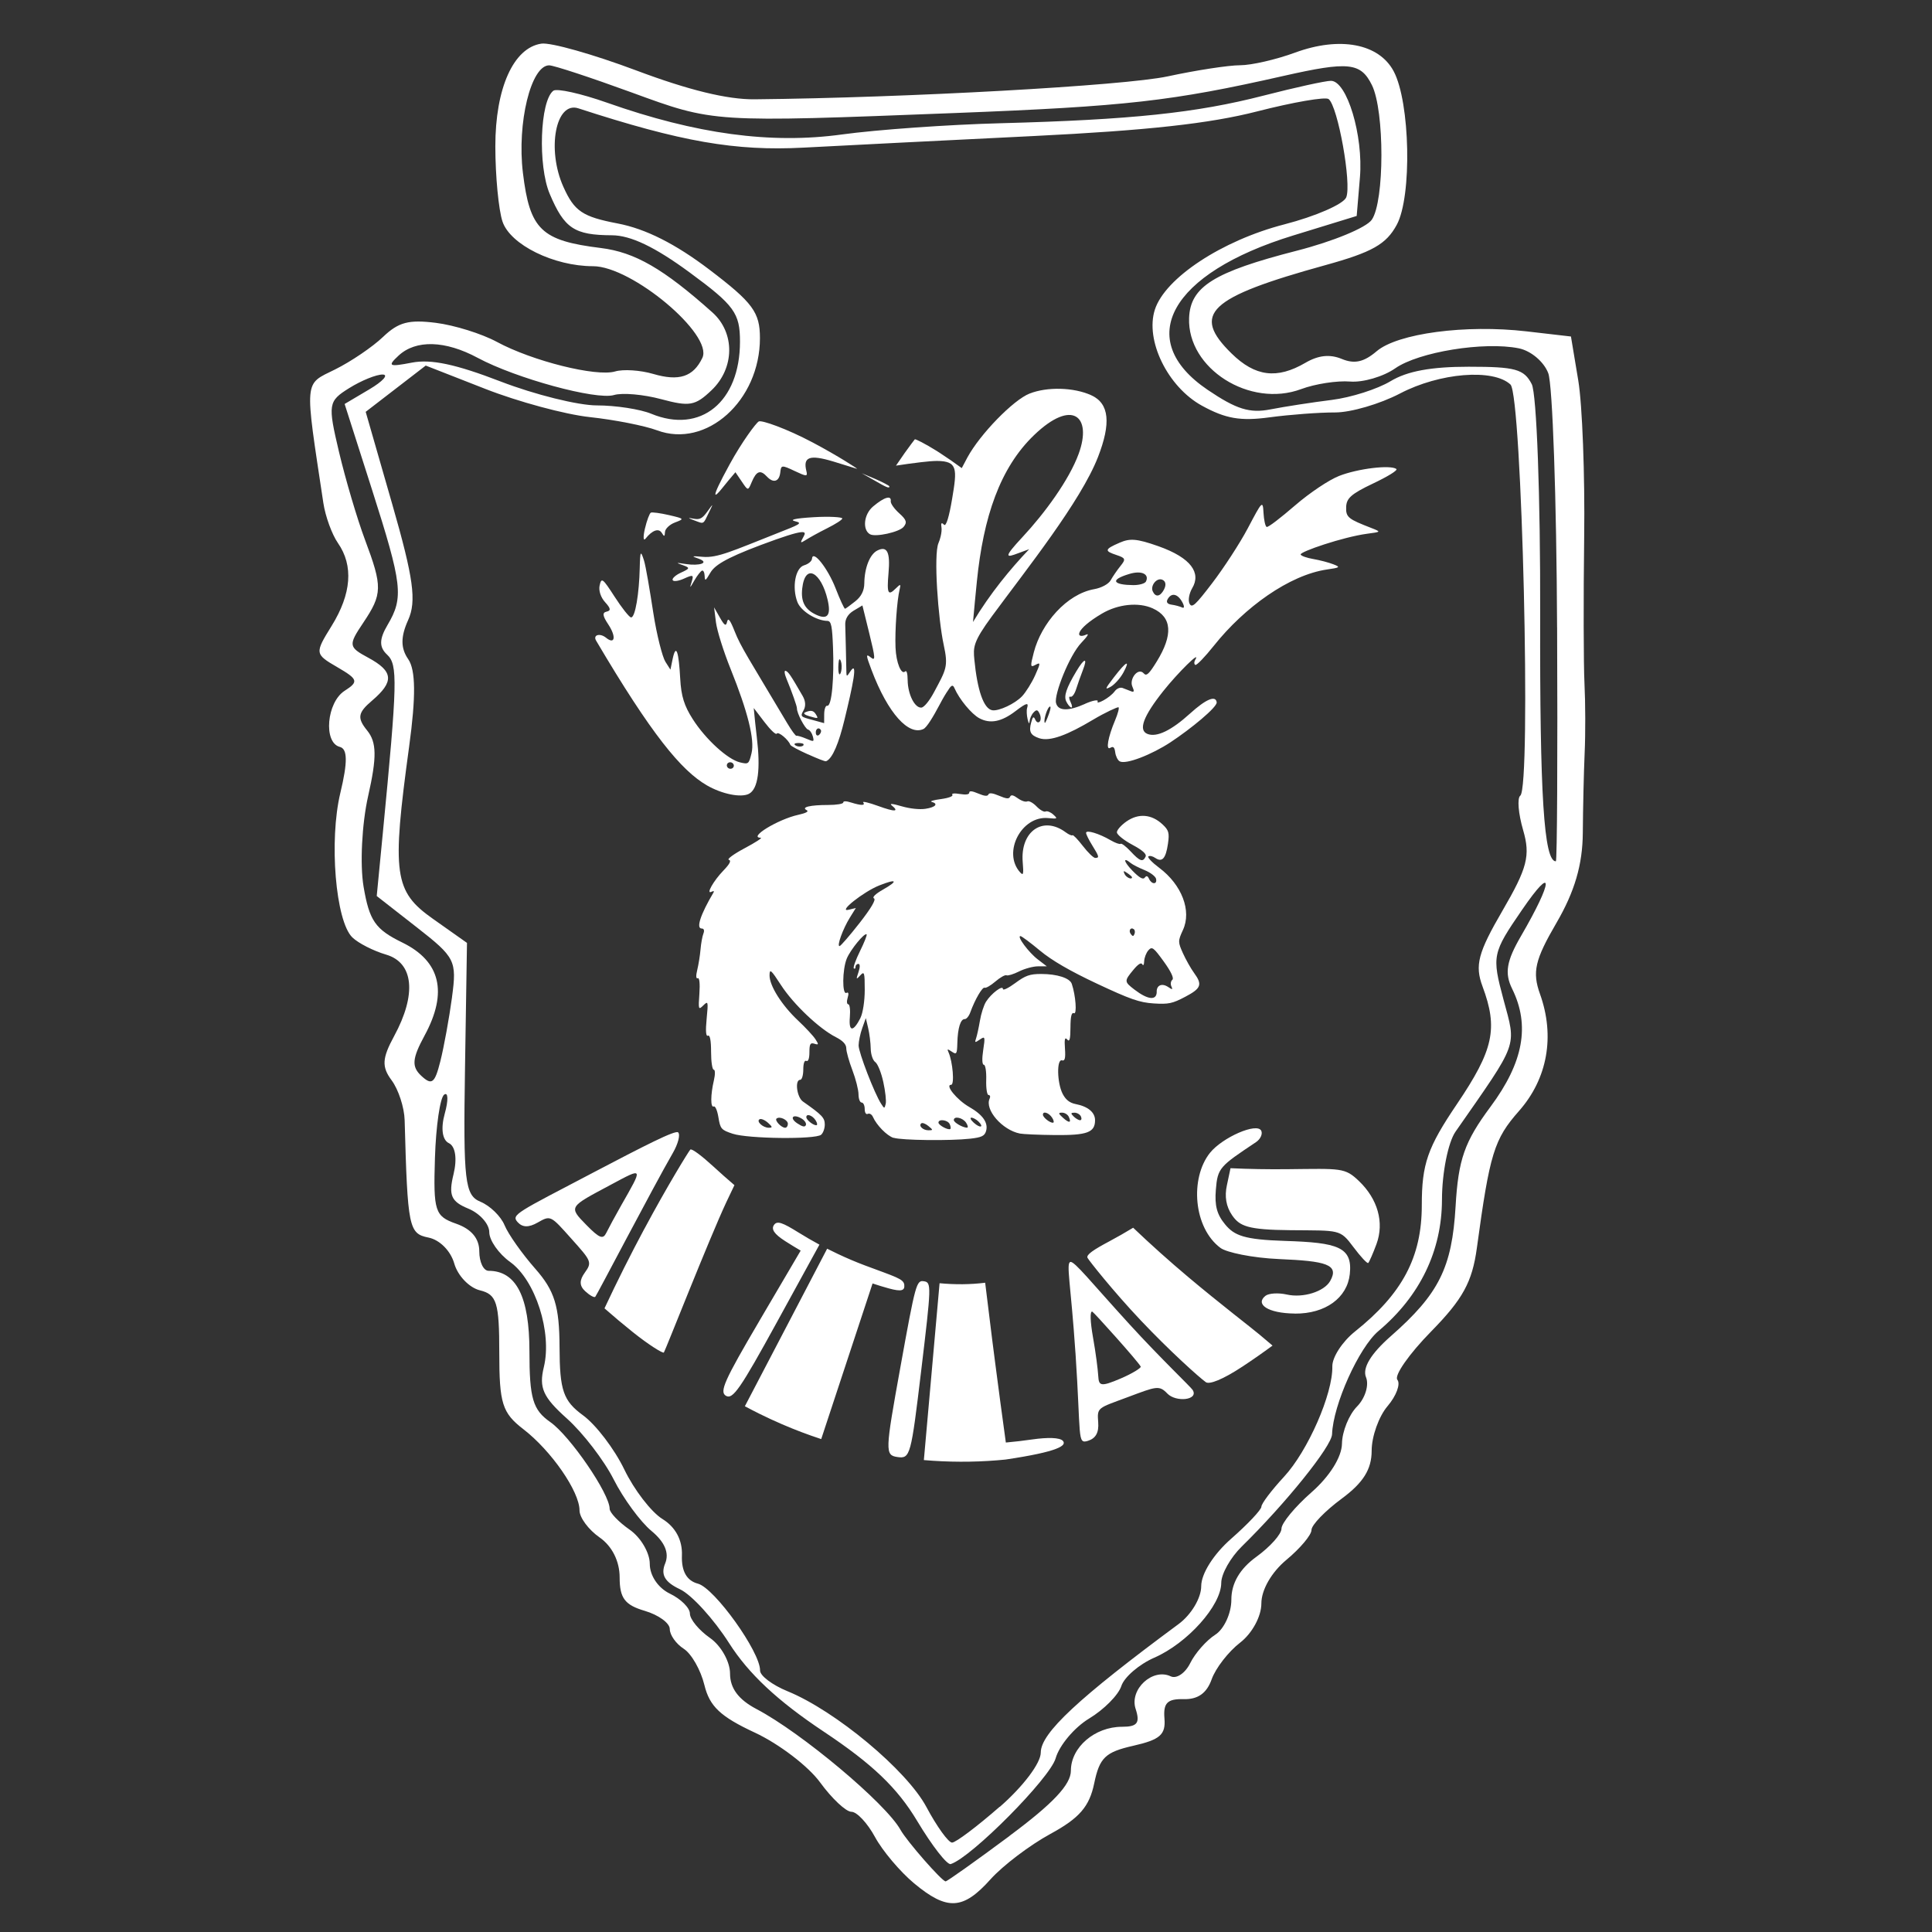 <?xml version="1.0" encoding="UTF-8" standalone="no"?>
<!-- Created with Inkscape (http://www.inkscape.org/) -->

<svg
   width="250"
   height="250"
   viewBox="0 0 66.146 66.146"
   version="1.1"
   id="svg5"
   xml:space="preserve"
   xmlns:inkscape="http://www.inkscape.org/namespaces/inkscape"
   xmlns:sodipodi="http://sodipodi.sourceforge.net/DTD/sodipodi-0.dtd"
   xmlns="http://www.w3.org/2000/svg"
   xmlns:svg="http://www.w3.org/2000/svg"><rect x="0" y="0" width="66.146" height="66.146" fill="#333333" stroke="none"/><sodipodi:namedview
     id="namedview7"
     pagecolor="#ffffff"
     bordercolor="#070707ff"
     borderopacity="0.25"
     inkscape:showpageshadow="2"
     inkscape:pageopacity="0.0"
     inkscape:pagecheckerboard="0"
     inkscape:deskcolor="#d1d1d1"
     inkscape:document-units="px"
     showgrid="false" /><defs
     id="defs2"><inkscape:path-effect
       effect="bend_path"
       id="path-effect309"
       is_visible="true"
       lpeversion="1"
       bendpath="m 22.963,22.622 c 8.249,-5.23 16.497,-6.694 24.746,0"
       prop_scale="1"
       scale_y_rel="false"
       vertical="false"
       hide_knot="false"
       bendpath-nodetypes="cc" /><inkscape:path-effect
       effect="bend_path"
       id="path-effect307"
       is_visible="true"
       lpeversion="1"
       bendpath="m 22.619,41.939 c 10.396,11.47 18.577,7.698 25.954,0"
       prop_scale="1.09"
       scale_y_rel="false"
       vertical="false"
       hide_knot="false"
       bendpath-nodetypes="cc" /></defs><g
     inkscape:label="Layer 1"
     inkscape:groupmode="layer"
     id="layer1"><g
       id="g329"
       transform="translate(-0.627,-0.007)"><path
         style="fill:#ffffff;stroke-width:0.133"
         d="m 30.556,26.926 c -0.329,-0.162 -0.622,-0.327 -0.638,-0.376 -0.066,-0.199 -0.433,-0.535 -0.489,-0.437 -0.032,0.056 -0.229,-0.149 -0.442,-0.453 -0.129,-0.184 -0.258,-0.368 -0.388,-0.552 0.033,0.389 0.071,0.777 0.113,1.164 0.134,1.214 0.052,2.012 -0.288,2.202 -0.287,0.159 -0.97,0.009 -1.512,-0.331 -0.928,-0.582 -2.002,-1.998 -4,-5.678 -0.122,-0.225 0.137,-0.308 0.359,-0.113 0.321,0.283 0.376,-0.038 0.078,-0.527 -0.204,-0.334 -0.219,-0.459 -0.058,-0.497 0.161,-0.038 0.15,-0.127 -0.052,-0.368 -0.159,-0.189 -0.241,-0.456 -0.199,-0.661 0.065,-0.319 0.108,-0.283 0.54,0.444 0.257,0.434 0.523,0.798 0.589,0.811 0.156,0.029 0.297,-0.959 0.317,-1.926 0.015,-0.708 0.037,-0.702 0.153,-0.309 0.067,0.225 0.214,1.195 0.337,2.058 0.126,0.886 0.332,1.737 0.434,1.912 -7e-6,-1.2e-5 0.184,0.314 0.184,0.314 0.026,-0.139 0.052,-0.278 0.079,-0.417 0.129,-0.658 0.223,-0.242 0.273,0.763 0.035,0.702 0.148,1.075 0.451,1.592 0.473,0.807 1.27,1.585 1.703,1.698 0.312,0.081 0.322,0.071 0.419,-0.357 0.122,-0.535 -0.141,-1.648 -0.753,-3.302 -0.258,-0.697 -0.49,-1.502 -0.53,-1.834 -0.023,-0.195 -0.046,-0.389 -0.067,-0.585 0.07,0.134 0.14,0.268 0.21,0.402 0.165,0.315 0.22,0.349 0.259,0.163 0.037,-0.177 0.11,-0.073 0.272,0.372 0.226,0.622 0.495,1.042 1.9,3.611 0.154,0.281 0.302,0.501 0.33,0.488 0.028,-0.013 0.187,0.036 0.351,0.112 0.281,0.13 0.293,0.13 0.239,-0.091 -0.031,-0.127 -0.108,-0.247 -0.174,-0.266 -0.105,-0.03 -0.404,-0.643 -0.398,-0.83 0.003,-0.081 -0.185,-0.658 -0.378,-1.163 -0.074,-0.194 -0.087,-0.333 -0.029,-0.309 0.098,0.041 0.171,0.151 0.615,0.989 0.106,0.2 0.115,0.401 0.03,0.562 -0.126,0.239 -0.104,0.253 0.311,0.371 0.146,0.041 0.29,0.084 0.432,0.129 -4.3e-5,-0.118 5.49e-4,-0.236 0.002,-0.353 0.002,-0.194 0.051,-0.343 0.107,-0.329 0.174,0.043 0.252,-1.152 0.212,-2.261 -0.03,-0.846 -0.06,-1.065 -0.205,-1.067 -0.387,-0.005 -0.954,-0.378 -1.081,-0.74 -0.202,-0.575 -0.075,-1.339 0.243,-1.44 0.149,-0.047 0.277,-0.162 0.283,-0.255 0.027,-0.382 0.573,0.378 0.85,1.151 0.162,0.452 0.315,0.816 0.344,0.808 0.028,-0.008 0.193,-0.141 0.368,-0.292 0.213,-0.183 0.323,-0.414 0.326,-0.7 0.006,-0.61 0.198,-1.141 0.467,-1.29 0.367,-0.203 0.471,0.083 0.407,0.875 -0.068,0.84 -0.01,0.902 0.26,0.612 0.175,-0.188 0.188,-0.177 0.142,0.03 -0.1,0.447 -0.174,1.625 -0.15,2.283 0.023,0.61 0.211,1.081 0.344,0.943 0.058,-0.06 0.091,0.068 0.094,0.341 0.007,0.571 0.264,1.101 0.498,1.074 0.099,-0.012 0.289,-0.272 0.444,-0.585 0.454,-0.92 0.529,-1.02 0.358,-1.879 -0.201,-1.008 -0.37,-3.534 -0.188,-3.988 0.032,-0.08 0.059,-0.173 0.079,-0.264 0.029,-0.135 0.042,-0.268 0.029,-0.352 -0.027,-0.169 0.003,-0.207 0.09,-0.105 0.078,0.091 0.187,-0.318 0.295,-1.019 0.181,-1.17 0.203,-1.473 -0.545,-1.481 0,0 0,0 0,0 -0.158,0.002 -0.352,0.02 -0.582,0.05 -0.302,0.039 -0.602,0.084 -0.899,0.134 0.102,-0.166 0.207,-0.332 0.315,-0.497 0.178,-0.273 0.347,-0.512 0.365,-0.535 0.017,-0.021 0.369,0.17 0.783,0.451 0,0 0,10e-7 0,10e-7 0.032,0.022 0.064,0.044 0.097,0.067 0.281,0.199 0.552,0.402 0.813,0.611 0.066,-0.139 0.133,-0.277 0.202,-0.415 0.458,-0.918 1.659,-2.258 2.242,-2.507 0.64,-0.274 1.593,-0.247 2.224,0.063 0.664,0.326 0.717,1.111 0.246,2.427 -0.625,1.744 -2.575,4.395 -3.823,6.238 -0.69,1.019 -0.679,1.222 -0.636,1.712 0.104,1.164 0.33,1.934 0.654,1.98 0.236,0.033 0.809,-0.255 1.068,-0.552 0.131,-0.15 0.351,-0.53 0.469,-0.817 0.197,-0.48 0.207,-0.527 0.012,-0.412 -0.186,0.11 -0.192,0.066 -0.057,-0.497 0.27,-1.125 1.177,-2.28 2.18,-2.473 0.251,-0.048 0.513,-0.197 0.59,-0.346 0.077,-0.149 0.232,-0.396 0.355,-0.562 0.196,-0.264 0.188,-0.311 -0.143,-0.43 -0.431,-0.156 -0.452,-0.219 0.116,-0.485 0.361,-0.169 0.596,-0.168 1.394,0.139 1.194,0.459 1.545,1.053 1.222,1.644 -0.112,0.206 -0.156,0.48 -0.099,0.605 0.087,0.194 0.212,0.063 0.824,-0.808 0.399,-0.568 0.982,-1.533 1.279,-2.143 0.517,-1.064 0.542,-1.112 0.567,-0.611 0.014,0.276 0.062,0.527 0.112,0.557 0.05,0.031 0.506,-0.355 1.029,-0.845 0.533,-0.5 1.226,-1.001 1.587,-1.155 0.684,-0.291 1.847,-0.44 2.064,-0.274 0.067,0.051 -0.32,0.303 -0.847,0.575 -0.8,0.413 -0.949,0.582 -0.963,0.913 -0.018,0.416 0.087,0.48 0.915,0.831 0.361,0.153 0.337,0.149 -0.162,0.223 -0.871,0.128 -2.429,0.707 -2.395,0.814 0.018,0.056 0.223,0.134 0.456,0.177 0.24,0.045 0.553,0.135 0.723,0.206 0.274,0.115 0.232,0.131 -0.227,0.204 -1.359,0.215 -2.979,1.483 -4.08,2.986 -0.326,0.445 -0.628,0.786 -0.673,0.756 -0.046,-0.03 -0.047,-0.117 -0.004,-0.195 0.233,-0.422 -0.633,0.514 -1.146,1.215 -0.735,1.004 -0.911,1.543 -0.576,1.687 0.336,0.145 0.867,-0.139 1.536,-0.799 0.582,-0.574 0.928,-0.723 0.962,-0.441 0.023,0.188 -0.929,1.039 -1.666,1.567 -0.673,0.482 -1.614,0.887 -1.835,0.747 -0.071,-0.045 -0.143,-0.204 -0.16,-0.353 -0.023,-0.2 -0.072,-0.246 -0.175,-0.176 -0.175,0.118 -0.086,-0.419 0.171,-1.08 0.103,-0.265 0.157,-0.496 0.122,-0.51 -0.035,-0.015 -0.467,0.196 -0.927,0.494 -0.896,0.582 -1.544,0.865 -1.937,0.718 -0.308,-0.115 -0.377,-0.251 -0.286,-0.615 0.057,-0.229 0.088,-0.256 0.147,-0.114 0.044,0.105 0.107,0.138 0.159,0.08 0.048,-0.053 0.05,-0.189 0.002,-0.303 -0.072,-0.17 -0.114,-0.18 -0.223,-0.055 -0.073,0.083 -0.135,0.241 -0.142,0.35 -0.007,0.119 -0.035,0.08 -0.07,-0.081 -0.033,-0.152 -0.044,-0.352 -0.02,-0.44 0.057,-0.213 0.013,-0.241 -0.417,0.116 -0.503,0.418 -0.912,0.511 -1.309,0.278 -0.276,-0.162 -0.718,-0.738 -0.894,-1.178 -0.051,-0.129 -0.102,-0.147 -0.229,0.082 0,0 0,0 0,0 -0.072,0.109 -0.174,0.292 -0.299,0.55 -0.242,0.499 -0.472,0.909 -0.591,0.97 -0.525,0.271 -1.273,-0.587 -1.875,-2.32 -0.2,-0.575 -0.21,-0.649 -0.027,-0.489 0.176,0.154 0.17,0.037 -0.049,-0.928 -0.084,-0.37 -0.168,-0.739 -0.251,-1.109 -0.108,0.068 -0.215,0.138 -0.321,0.208 -0.208,0.138 -0.311,0.336 -0.298,0.562 0.005,0.088 0.035,1.505 0.041,1.87 0.003,0.154 0.025,0.146 0.123,-0.022 0.327,-0.562 0.095,0.582 -0.194,1.875 -0.198,0.886 -0.424,1.511 -0.661,1.617 -0.037,0.017 -0.326,-0.11 -0.654,-0.272 -1.05e-4,4.5e-5 -2.1e-4,9e-5 -3.15e-4,1.35e-4 z m -0.163,-0.404 c -0.011,-0.026 -0.106,-0.045 -0.212,-0.041 -0.111,0.004 -0.143,0.044 -0.076,0.093 0.113,0.083 0.33,0.043 0.288,-0.051 z m 8.861,-1.198 c 0.067,-0.207 0.07,-0.323 0.005,-0.256 -0.103,0.107 -0.22,0.596 -0.154,0.621 0.015,0.006 0.082,-0.158 0.148,-0.364 7e-6,2e-6 1.4e-5,5e-6 2.1e-5,8e-6 z m -8.233,0.65 c -0.07,-0.137 -0.201,-0.05 -0.181,0.124 0.01,0.089 0.065,0.115 0.121,0.06 0.056,-0.055 0.083,-0.138 0.06,-0.184 z m -3.158,1.329 c -0.035,-0.062 -0.113,-0.085 -0.173,-0.052 -0.06,0.033 -0.079,0.111 -0.043,0.173 0.036,0.062 0.114,0.085 0.173,0.051 0.059,-0.033 0.079,-0.111 0.043,-0.173 z m 12.687,-2.359 c 0.285,-0.139 0.494,-0.174 0.456,-0.093 -0.066,0.14 0.429,-0.124 0.622,-0.407 0.068,-0.1 0.191,-0.156 0.275,-0.123 0.092,0.037 0.211,0.086 0.304,0.128 0.115,0.051 0.131,0.009 0.051,-0.185 -0.119,-0.289 0.208,-0.768 0.414,-0.512 0.095,0.118 0.189,0.024 0.471,-0.475 0.581,-1.029 0.559,-1.73 -0.152,-2.078 -0.508,-0.248 -1.246,-0.168 -1.828,0.205 -1.004,0.643 -0.953,1.015 -0.571,0.827 0.123,-0.061 0.044,0.071 -0.17,0.314 -0.439,0.499 -0.992,2.038 -0.917,2.365 0.075,0.33 0.459,0.322 1.048,0.035 1.6e-5,7e-6 3.1e-5,1.3e-5 4.6e-5,2e-5 z m -0.679,-0.101 c -0.085,-0.202 -0.006,-0.498 0.368,-1.178 0.294,-0.536 0.413,-0.54 0.238,-0.054 -0.08,0.223 -0.194,0.573 -0.247,0.757 -0.056,0.196 -0.146,0.323 -0.208,0.297 -0.06,-0.025 -0.054,0.07 0.008,0.208 0.063,0.139 0.068,0.234 0.018,0.213 -0.051,-0.022 -0.13,-0.132 -0.177,-0.243 -1e-5,-4e-6 -2e-5,-7e-6 -2.9e-5,-1.1e-5 z m 1.722,-0.94 c 0.472,-0.667 0.594,-0.691 0.34,-0.182 -0.11,0.219 -0.319,0.47 -0.456,0.553 -0.215,0.13 -0.218,0.101 0.116,-0.371 4e-6,2e-6 9e-6,4e-6 1.3e-5,6e-6 z m -9.852,-0.636 c -0.042,-0.119 -0.071,-0.088 -0.084,0.095 -0.029,0.401 0.041,0.553 0.097,0.306 0.027,-0.12 0.022,-0.302 -0.012,-0.401 z m 6.273,-3.765 c 0.168,-0.211 0.343,-0.418 0.523,-0.623 -0.135,0.051 -0.268,0.104 -0.399,0.159 -0.439,0.183 -0.546,0.185 0.16,-0.638 0.794,-0.926 1.679,-2.234 2.024,-3.262 0.494,-1.471 -0.228,-2.176 -1.61,-0.732 -1.23,1.284 -1.828,3.213 -2.062,5.732 -0.05,0.532 -0.096,1.065 -0.14,1.597 0.15,-0.273 0.31,-0.542 0.48,-0.808 0.337,-0.527 0.679,-0.993 1.024,-1.425 -10e-7,0 -10e-7,0 -2e-6,-1e-6 z m -6.75,1.359 c -0.229,-1.064 -0.81,-1.469 -0.916,-0.439 -0.056,0.539 0.115,0.839 0.525,1.039 0.392,0.191 0.521,0.002 0.391,-0.6 z m 11.026,-0.573 c 0.214,0.002 0.423,-0.06 0.46,-0.143 0.127,-0.285 -0.153,-0.44 -0.591,-0.298 -0.771,0.249 -0.552,0.435 0.132,0.441 z m 1.768,0.879 c 0.08,0.042 0.083,-0.054 -8.28e-4,-0.217 -0.172,-0.334 -0.393,-0.371 -0.527,-0.107 -0.059,0.116 -0.007,0.189 0.144,0.212 0.131,0.019 0.301,0.07 0.384,0.112 10e-7,0 3e-6,-1e-6 5e-6,-2e-6 z m -0.66,-0.703 c 0.088,-0.18 0.068,-0.326 -0.056,-0.386 -0.203,-0.097 -0.441,0.232 -0.348,0.454 0.1,0.239 0.266,0.215 0.405,-0.068 z m -12.801,4.963 c -0.156,-0.048 -0.223,-0.111 -0.148,-0.147 0.209,-0.098 0.306,-0.078 0.391,0.074 0.101,0.182 0.09,0.176 -0.243,0.073 -1e-6,-1e-6 -2e-6,-2e-6 -3e-6,-3e-6 z m 2.2,-7.132 c -0.278,-0.163 -0.239,-0.775 0.111,-1.094 0.417,-0.381 0.662,-0.439 0.634,-0.204 -0.011,0.09 0.132,0.304 0.309,0.477 0.262,0.255 0.286,0.358 0.155,0.53 -0.156,0.205 -1.009,0.409 -1.209,0.291 -10e-7,0 -2e-6,1e-6 -4e-6,1e-6 z m -6.434,1.853 c 0.075,-0.26 0.05,-0.278 -0.273,-0.118 -0.197,0.098 -0.383,0.128 -0.415,0.064 -0.032,-0.063 0.102,-0.198 0.3,-0.296 0.32,-0.159 0.335,-0.189 0.075,-0.289 -0.262,-0.102 -0.283,-0.112 0.098,-0.048 0.501,0.084 0.875,-0.051 0.46,-0.211 -0.259,-0.1 -0.272,-0.111 0.155,-0.071 0.528,0.049 1.064,-0.229 2.672,-0.92 0.813,-0.349 0.947,-0.4 0.662,-0.474 -0.204,-0.053 -0.077,-0.113 0.685,-0.162 0.547,-0.035 1,-0.002 1.011,0.048 0.011,0.049 -0.241,0.221 -0.552,0.391 -0.327,0.178 -0.643,0.371 -0.775,0.462 -0.188,0.129 -0.203,0.121 -0.068,-0.141 0.113,-0.22 0.106,-0.339 -1.531,0.327 -1.351,0.55 -1.687,0.823 -1.834,1.094 -0.174,0.322 -0.197,0.344 -0.205,0.122 -0.005,-0.135 -0.048,-0.228 -0.097,-0.205 -0.049,0.023 -0.172,0.194 -0.272,0.381 -0.166,0.312 -0.18,0.339 -0.096,0.047 0,0 -4.3e-5,-3.2e-5 -4.3e-5,-3.2e-5 z m 6.586,-3.968 c -0.15,-0.095 -0.301,-0.188 -0.454,-0.28 0.169,0.075 0.335,0.152 0.501,0.23 0.273,0.13 0.493,0.26 0.496,0.283 0.014,0.104 -0.126,0.031 -0.542,-0.233 z m -6.495,1.57 c -0.238,-0.099 -0.255,-0.113 -0.018,-0.065 0.219,0.044 0.311,-0.011 0.49,-0.282 0.239,-0.362 0.21,-0.308 0.05,0.051 -0.207,0.464 -0.163,0.444 -0.522,0.295 -2.1e-5,9e-6 -4.2e-5,1.9e-5 -6.4e-5,2.8e-5 z m -1.173,0.489 c -0.109,-0.193 -0.342,-0.108 -0.588,0.23 -0.076,0.104 -0.09,-0.067 -0.02,-0.393 0.069,-0.323 0.169,-0.607 0.215,-0.63 0.046,-0.024 0.34,0.017 0.653,0.096 0.571,0.144 0.554,0.15 0.216,0.29 -0.192,0.079 -0.352,0.246 -0.359,0.37 -0.01,0.19 -0.027,0.197 -0.117,0.036 4e-6,3e-6 7e-6,6e-6 10e-6,9e-6 z m 6.19,-2.798 c -0.877,-0.289 -1.097,-0.168 -0.972,0.375 0.052,0.224 0.002,0.215 -0.422,-0.003 -0.472,-0.243 -0.491,-0.233 -0.519,0.049 -0.037,0.37 -0.249,0.443 -0.485,0.167 -0.233,-0.272 -0.376,-0.222 -0.545,0.214 -0.135,0.351 -0.132,0.353 -0.36,-0.015 -0.076,-0.122 -0.152,-0.245 -0.229,-0.367 -0.165,0.208 -0.325,0.418 -0.48,0.629 -0.257,0.349 -0.483,0.559 0.276,-0.948 0.437,-0.867 0.945,-1.614 1.047,-1.673 0.104,-0.06 1.005,0.283 1.944,0.825 0.937,0.54 1.625,1.033 1.604,1.033 -0.021,5.8e-5 -0.402,-0.137 -0.86,-0.287 10e-7,10e-7 2e-6,10e-7 2e-6,2e-6 z"
         id="path125"
         sodipodi:nodetypes="cssscsssssssssccsssccssssssscssssssscsssssscscssssccssssssssscssssccsscscsccsssscsscsssscsssssscssssscsscsssccccsssscsssccscccccsccssssssscccsccscsccsssscsscccsscssssscsccscssccsssccsssssssscsccccscscsscsscsscsscsscsscssscsssssscsssssssscssssssssssssscsssssccccsscsssssssssssssssscccscccsssccss"
         inkscape:path-effect="#path-effect309"
         inkscape:original-d="m 27.837704,30.026815 c -0.288758,-0.285668 -0.51899,-0.561073 -0.511629,-0.612013 0.03016,-0.20873 -0.192171,-0.664921 -0.294934,-0.605152 -0.06087,0.03541 -0.161677,-0.234235 -0.224024,-0.599191 l -0.11336,-0.66356 -0.468937,1.080912 c -0.490875,1.131473 -1.037785,1.789556 -1.487242,1.789556 -0.385773,0 -0.95466,-0.465333 -1.261991,-1.032269 -0.540207,-0.996526 -0.633092,-2.715275 -0.374178,-6.923889 0.01571,-0.255416 0.25652,-0.186978 0.334926,0.09518 0.115375,0.41521 0.313889,0.158143 0.313889,-0.406474 0,-0.39045 0.04748,-0.504412 0.188883,-0.453346 0.14274,0.05154 0.174649,-0.03166 0.130617,-0.340538 -0.03468,-0.243285 0.02565,-0.513066 0.149033,-0.66644 0.191483,-0.238027 0.207633,-0.18805 0.211655,0.65496 0.0024,0.501958 0.04278,0.948817 0.08975,0.993022 0.109626,0.103168 0.673361,-0.678421 1.091663,-1.513532 0.298971,-0.596876 0.318937,-0.613081 0.245029,-0.198872 -0.04426,0.248026 -0.320723,1.128758 -0.614372,1.957185 -0.293648,0.828425 -0.532535,1.669137 -0.530861,1.868246 l 0.0031,0.36202 0.267728,-0.322112 c 0.3897,-0.468859 0.333258,-0.141384 -0.136801,0.79371 -0.31568,0.627987 -0.410642,0.997627 -0.410726,1.598743 -1.29e-4,0.939721 0.308057,1.989821 0.675932,2.303135 0.258254,0.21995 0.280294,0.215843 0.60362,-0.112482 0.4105,-0.416851 0.717047,-1.509454 0.913979,-3.257636 0.08153,-0.723715 0.231306,-1.564426 0.332845,-1.868248 l 0.184615,-0.552402 0.01564,0.450957 c 0.01221,0.352334 0.04674,0.408689 0.157893,0.257689 0.104179,-0.141534 0.127203,-0.02082 0.08601,0.450956 -0.049,0.561139 -0.01166,1.2432 0.222138,4.058607 0.02648,0.318891 0.07805,0.579801 0.114595,0.579801 0.03654,0 0.185263,0.111821 0.330485,0.248488 0.250639,0.23588 0.266458,0.236663 0.311735,0.01544 0.02624,-0.128177 -0.0045,-0.268987 -0.06845,-0.312911 -0.103026,-0.07084 -0.137797,-0.74972 -0.04698,-0.917352 0.04056,-0.07486 0.100418,-0.672537 0.121525,-1.213287 0.0081,-0.206689 0.05372,-0.339043 0.101459,-0.29412 0.08065,0.0759 0.104556,0.205565 0.211809,1.148868 0.02565,0.225589 -0.05131,0.412805 -0.216378,0.526401 -0.243477,0.167548 -0.234943,0.190527 0.172078,0.463281 l 0.428262,0.286989 0.15792,-0.326181 c 0.08685,-0.179399 0.204657,-0.298997 0.261783,-0.265771 0.178556,0.103854 0.754545,-0.989913 1.084564,-2.059523 0.251806,-0.816123 0.278977,-1.036362 0.133486,-1.082003 -0.397845,-0.124804 -0.81432,-0.660933 -0.81432,-1.048275 0,-0.610532 0.350913,-1.290165 0.666149,-1.290165 0.148167,0 0.295008,-0.07231 0.326319,-0.160713 0.118837,-0.335513 0.419537,0.502057 0.483825,1.347642 0.03659,0.481022 0.09208,0.874585 0.12335,0.874585 0.03126,0 0.233493,-0.08596 0.449383,-0.191027 0.261799,-0.127408 0.424614,-0.331232 0.488871,-0.612012 0.136281,-0.595494 0.424516,-1.084158 0.697672,-1.182803 0.367374,-0.132671 0.44347,0.152842 0.249757,0.937079 -0.199895,0.809284 -0.174633,0.908508 0.165072,0.648378 0.206809,-0.15836 0.223569,-0.15247 0.142826,0.05021 -0.146061,0.366623 -0.476099,1.654549 -0.575346,2.245206 -0.101162,0.602031 0.01423,1.114855 0.223424,0.993168 0.08552,-0.04974 0.103851,0.08121 0.04952,0.353793 -0.113451,0.569115 0.120141,1.138731 0.466976,1.138731 0.150305,0 0.474595,-0.240526 0.738288,-0.547589 0.752431,-0.876191 0.80889,-1.037246 0.655467,-1.869834 -0.185143,-1.004722 -0.176599,-3.559986 0.01334,-3.994273 0.08483,-0.193956 0.141858,-0.468607 0.126724,-0.610337 -0.01835,-0.171425 0.01048,-0.205494 0.08598,-0.101774 0.06808,0.09345 0.181356,-0.312885 0.282854,-1.014254 0.208955,-1.443905 0.150778,-1.542482 -0.87613,-1.48445 l -0.73185,0.04136 0.293441,-0.459843 c 0.161392,-0.252913 0.305797,-0.476709 0.320902,-0.497322 0.01511,-0.02061 0.310288,0.240273 0.655975,0.579746 l 0.628517,0.617224 0.155983,-0.421083 c 0.318033,-0.858593 1.197709,-2.422134 1.513075,-2.689379 0.409994,-0.347422 1.06097,-0.481603 1.527191,-0.314787 0.49881,0.178475 0.688932,0.918853 0.595497,2.318956 -0.135914,2.036572 -1.1048,4.749928 -2.458291,6.88444 -0.718398,1.132938 -0.74714,1.212417 -0.637469,1.762803 0.232448,1.166571 0.733601,1.929243 1.267714,1.929243 0.4268,0 1.180455,-0.392085 1.454589,-0.756741 0.139938,-0.186141 0.300531,-0.598031 0.356874,-0.915309 0.09296,-0.523526 0.08184,-0.560791 -0.120217,-0.402968 -0.200545,0.156634 -0.222657,0.109979 -0.222657,-0.469899 0,-1.141135 0.719685,-2.526272 1.563643,-3.009473 0.224931,-0.128777 0.41536,-0.359032 0.435205,-0.526196 0.01942,-0.163473 0.07766,-0.456669 0.129446,-0.651547 0.08473,-0.318837 0.05829,-0.354323 -0.264065,-0.354323 -0.437387,0 -0.443616,-0.06163 -0.0502,-0.496778 0.264266,-0.292283 0.434689,-0.346838 1.199012,-0.383812 1.110945,-0.05374 1.641842,0.249754 1.641842,0.938588 0,0.234205 0.08647,0.493363 0.19215,0.575906 0.161733,0.126319 0.208,-0.04881 0.292236,-1.106203 0.05505,-0.690955 0.06715,-1.809528 0.02691,-2.485718 -0.07077,-1.188783 -0.066,-1.215589 0.14333,-0.810689 0.119085,0.230309 0.254536,0.418745 0.300987,0.418745 0.04649,0 0.195063,-0.565306 0.330245,-1.256235 0.135174,-0.69093 0.365078,-1.513954 0.510891,-1.828943 0.282907,-0.611153 0.887564,-1.424385 1.059058,-1.424385 0.05705,0 -0.04827,0.43517 -0.233966,0.967042 -0.282915,0.810286 -0.311317,1.021422 -0.175226,1.302519 0.163021,0.336716 0.267349,0.348521 0.907293,0.102672 0.271967,-0.104486 0.272013,-0.103005 0.0077,0.275282 -0.45178,0.645788 -1.183292,2.022018 -1.11096,2.090092 0.0377,0.0355 0.209134,-0.02011 0.380914,-0.123589 0.171772,-0.103479 0.42401,-0.226873 0.560518,-0.274211 0.221453,-0.0768 0.216696,-0.04442 -0.04418,0.30036 -0.728876,0.963323 -1.315083,2.981752 -1.393243,4.797217 -0.02367,0.548934 -0.08918,0.99828 -0.145652,0.998547 -0.05651,2.58e-4 -0.107974,-0.07199 -0.114442,-0.16057 -0.02999,-0.411037 -0.260928,0.703884 -0.338456,1.634292 -0.103002,1.236228 0.05929,1.787361 0.507845,1.724604 0.449676,-0.06291 0.786628,-0.598777 0.957576,-1.522859 0.148904,-0.804925 0.343389,-1.126904 0.558444,-0.924519 0.147464,0.138776 -0.09682,1.386237 -0.439862,2.24624 -0.311942,0.782002 -1.050986,1.641706 -1.411314,1.641706 -0.117504,0 -0.316044,-0.09637 -0.441211,-0.214163 -0.167455,-0.157595 -0.254173,-0.173645 -0.328302,-0.06076 -0.129507,0.197205 -0.389232,-0.324047 -0.507098,-1.017708 -0.04772,-0.281154 -0.12519,-0.508023 -0.172041,-0.504153 -0.0468,0.0039 -0.394521,0.394075 -0.772605,0.867123 -0.736346,0.921292 -1.524932,1.440716 -2.187651,1.440953 -0.523727,1.3e-4 -0.692747,-0.114946 -0.717611,-0.488814 -0.0158,-0.238291 0.01804,-0.269986 0.165512,-0.154799 0.110427,0.08624 0.21746,0.09609 0.264582,0.02434 0.04348,-0.06628 -0.01727,-0.19582 -0.135151,-0.287873 -0.176907,-0.138174 -0.236102,-0.135101 -0.339327,0.01761 -0.06877,0.101741 -0.09473,0.271952 -0.05767,0.37825 0.03963,0.113676 -0.01735,0.09027 -0.138351,-0.05684 -0.113133,-0.137558 -0.205695,-0.325993 -0.205695,-0.418746 0,-0.240967 -0.06523,-0.215793 -0.573409,0.221411 -0.613345,0.527643 -1.318297,0.696706 -2.047627,0.491063 -0.55159,-0.155527 -1.277512,-0.707617 -1.555192,-1.182782 -0.120981,-0.207007 -0.223736,-0.133816 -0.858092,0.611165 -0.422529,0.496216 -0.86543,0.880529 -1.070614,0.928994 -0.957882,0.226254 -1.724706,-0.830917 -1.926387,-2.655782 -0.06802,-0.615441 -0.0537,-0.678978 0.10884,-0.483077 0.162314,0.195633 0.187985,0.07377 0.193423,-0.918251 l 0.0063,-1.143818 -0.383595,0.125847 c -0.249934,0.082 -0.411393,0.244823 -0.463372,0.467293 -0.06911,0.295812 -0.359102,1.252449 -0.548417,1.809174 -0.04983,0.146482 -0.02282,0.149489 0.147536,0.01644 0.511047,-0.399152 -0.0079,0.551973 -0.936698,1.716761 -0.608656,0.763306 -1.203479,1.244219 -1.538924,1.244219 -0.05305,0 -0.332708,-0.233728 -0.621466,-0.519396 z m 0.01977,-0.433154 c 0,-0.02785 -0.09561,-0.08516 -0.212473,-0.12737 -0.121839,-0.044 -0.176794,-0.0224 -0.12883,0.05064 0.0804,0.122429 0.341303,0.181084 0.341303,0.07673 z m 13.249901,-0.34363 c -0.007,-0.219272 -0.05589,-0.327316 -0.110973,-0.243428 -0.08925,0.135903 -0.02667,0.637695 0.07956,0.637695 0.02382,0 0.03801,-0.17742 0.03138,-0.394267 z M 28.8261,29.351177 c -0.01693,-0.154059 -0.204717,-0.124224 -0.263548,0.04188 -0.03012,0.08503 0.01916,0.131421 0.109527,0.103075 0.09036,-0.02835 0.159667,-0.09357 0.154021,-0.14495 z m -3.980609,-0.222258 c 0,-0.07086 -0.06161,-0.128844 -0.136909,-0.128844 -0.0753,0 -0.136909,0.05798 -0.136909,0.128844 0,0.07086 0.06161,0.128845 0.136909,0.128845 0.0753,0 0.136909,-0.05798 0.136909,-0.128845 z m 17.723964,-0.728844 c 0.266678,-0.243739 0.48487,-0.369491 0.48487,-0.279446 0,0.218484 0.427804,-0.36376 0.471618,-0.641875 0.01889,-0.119945 0.120741,-0.225889 0.226318,-0.235431 0.105584,-0.0096 0.280757,-0.02404 0.38927,-0.03221 0.15054,-0.01133 0.138452,-0.05536 -0.05104,-0.185735 -0.299476,-0.206077 -0.1839,-0.761253 0.134526,-0.646256 0.158488,0.05723 0.198347,-0.07185 0.198347,-0.642412 0,-1.183921 -0.373928,-1.761941 -1.13927,-1.761093 -0.549115,6.32e-4 -1.196768,0.368137 -1.625921,0.922672 -0.59815,0.772899 -0.787631,1.466397 -0.267033,0.977305 0.102338,-0.09615 0.07792,0.04666 -0.0606,0.354323 -0.279608,0.62111 -0.335164,2.260433 -0.08617,2.542786 0.248569,0.281868 0.76909,0.135486 1.32502,-0.372627 z m -0.884218,0.177158 c -0.208678,-0.159492 -0.231861,-0.458164 -0.09565,-1.232076 0.104982,-0.596467 0.229463,-0.665776 0.248175,-0.13817 0.0085,0.242121 0.0357,0.599664 0.06029,0.794542 0.02552,0.202478 -0.02175,0.354323 -0.110234,0.354323 -0.08518,0 -0.03531,0.08513 0.110881,0.18917 0.146168,0.104042 0.204153,0.189168 0.128853,0.189168 -0.07532,0 -0.229325,-0.07063 -0.342273,-0.156957 z m 1.517523,-1.564084 c 0.154741,-0.779525 0.262292,-0.908258 0.262292,-0.313956 0,0.246293 -0.0873,0.560161 -0.193999,0.697485 -0.171965,0.221326 -0.179721,0.177767 -0.06831,-0.383529 z m -12.48192,0.05426 c -0.0052,-0.127435 -0.0476,-0.10549 -0.125191,0.06443 -0.161734,0.354206 -0.161734,0.557636 0,0.322112 0.073,-0.106298 0.129332,-0.280238 0.125191,-0.386534 z m 7.295806,-3.213563 0.414705,-0.701093 -0.358232,0.220895 c -0.455712,0.281009 -0.449822,0.218653 0.06229,-0.659508 0.62612,-1.073677 1.084955,-2.486084 1.171489,-3.606161 0.131913,-1.707244 -0.510351,-1.921521 -1.307118,-0.436096 -0.762999,1.422464 -1.210917,3.428915 -1.327703,5.947478 l -0.0747,1.610558 0.502287,-0.837491 c 0.276254,-0.460619 0.6889,-1.152981 0.916984,-1.538582 z m -7.035492,0.765835 c 0.08945,-1.157429 -0.3523,-1.574553 -0.740796,-0.69951 -0.218452,0.492035 -0.166754,0.833711 0.174789,1.155134 0.32871,0.309349 0.518712,0.156401 0.566007,-0.455624 z m 11.313735,-1.180604 c 0.191787,-0.08224 0.348709,-0.223767 0.348709,-0.314507 0,-0.314571 -0.295721,-0.334587 -0.626228,-0.04239 -0.538707,0.476284 -0.404242,0.649223 0.277519,0.35689 z m 1.900124,0.01658 c 0.08797,-0.0022 0.04302,-0.08737 -0.09982,-0.189141 -0.292437,-0.208319 -0.493236,-0.147168 -0.493236,0.150205 0,0.128935 0.07656,0.171797 0.216558,0.12124 0.119107,-0.04301 0.288535,-0.08005 0.376495,-0.0823 z m -0.86687,-0.318016 c 0,-0.200426 -0.07758,-0.322112 -0.205363,-0.322112 -0.205349,0 -0.286323,0.396244 -0.114096,0.558326 0.186143,0.175178 0.319459,0.0766 0.319459,-0.236214 z M 28.602416,28.68206 c -0.149699,-0.106557 -0.191022,-0.190957 -0.09462,-0.193267 0.270675,-0.0064 0.368619,0.04832 0.395609,0.221381 0.03157,0.202423 0.02158,0.201491 -0.300987,-0.02811 z m 4.411952,-6.210114 c -0.226136,-0.212814 -0.07513,-0.809264 0.269461,-1.064354 0.408842,-0.302651 0.626595,-0.342887 0.573598,-0.105985 -0.01982,0.08858 0.07719,0.320791 0.215559,0.516024 0.203591,0.287255 0.219181,0.391711 0.08172,0.547589 -0.170309,0.193125 -0.969089,0.267884 -1.140334,0.106726 z m -6.130353,-0.332852 c 0.166065,-0.20181 0.147853,-0.225478 -0.173495,-0.225478 -0.197468,0 -0.359034,-0.05798 -0.359034,-0.128845 0,-0.07086 0.161566,-0.128844 0.359034,-0.128844 0.321348,0 0.33956,-0.02366 0.173495,-0.225479 -0.176705,-0.214741 -0.172099,-0.214741 0.0967,0 0.382672,0.305715 0.709047,0.31019 0.448576,0.0062 -0.176945,-0.206542 -0.168165,-0.206542 0.150607,0 0.363331,0.235412 0.993069,0.269507 2.501542,0.13543 0.797478,-0.07088 0.890779,-0.104795 0.684544,-0.248817 -0.176771,-0.123443 -0.01656,-0.114504 0.616892,0.03441 0.470621,0.110641 0.855675,0.242834 0.855675,0.29376 0,0.05092 -0.252846,0.163887 -0.561882,0.251023 -0.309037,0.08714 -0.663287,0.194139 -0.787226,0.237785 -0.201894,0.0711 -0.204191,0.05493 -0.0221,-0.155403 0.194934,-0.225187 0.1379,-0.232407 -1.398464,-0.177064 -1.333088,0.04802 -1.652313,0.09955 -1.903565,0.30727 -0.267916,0.221498 -0.292046,0.224208 -0.214503,0.0241 0.04806,-0.124014 0.04796,-0.225479 -2.32e-4,-0.225479 -0.04818,0 -0.214611,0.101465 -0.369842,0.225479 -0.268798,0.214742 -0.273403,0.214742 -0.0967,0 z m 6.576353,-1.739403 -0.331913,-0.354323 0.3765,0.312361 c 0.207074,0.171797 0.376497,0.331243 0.376497,0.354323 0,0.101049 -0.110869,0.01881 -0.421084,-0.312361 z m -5.613749,-0.386533 c -0.153593,-0.191023 -0.152255,-0.201136 0.0088,-0.06618 0.152484,0.127813 0.245884,0.11508 0.472577,-0.06443 0.281887,-0.223209 0.281936,-0.223058 0.02173,0.06618 -0.312328,0.347165 -0.279126,0.342913 -0.503048,0.06443 z m -1.074785,-0.05302 c -0.0099,-0.221437 -0.217675,-0.244069 -0.534049,-0.05819 -0.100185,0.05887 -0.03858,-0.101495 0.136908,-0.356351 0.175484,-0.254856 0.353744,-0.464093 0.396131,-0.46497 0.04239,-8.69e-4 0.246249,0.164594 0.453028,0.367712 0.374215,0.367589 0.374493,0.369227 0.05984,0.352255 -0.173867,-0.0094 -0.357998,0.07085 -0.409179,0.178282 -0.07912,0.166097 -0.0945,0.16329 -0.102683,-0.01875 z m 5.614143,-0.569326 c -0.629224,-0.465538 -0.819185,-0.433867 -0.834796,0.139181 -0.0063,0.227366 -0.04497,0.214023 -0.329486,-0.113398 -0.313232,-0.360457 -0.325118,-0.363226 -0.41503,-0.09663 -0.116369,0.34506 -0.303121,0.35258 -0.416376,0.01676 -0.11239,-0.333251 -0.22966,-0.325328 -0.476767,0.03221 -0.199762,0.289027 -0.20058,0.288629 -0.272525,-0.132488 l -0.07216,-0.422389 -0.545277,0.422389 c -0.456396,0.353535 -0.378118,0.22456 0.480203,-0.79122 0.564014,-0.667485 1.09589,-1.235696 1.181942,-1.26269 0.08605,-0.02699 0.653528,0.562615 1.261065,1.310243 0.607543,0.747628 1.09115,1.356339 1.074696,1.352694 -0.01645,-0.0037 -0.302428,-0.208244 -0.63549,-0.454665 z"
         class="UnoptimicedTransforms"
         transform="matrix(0.949,0,0,0.873,-0.708,2.328)" /><path
         style="fill:#ffffff;stroke-width:0.152"
         d="m 46.976,47.215 c -0.931,-0.009 -1.362,-0.322 -1.006,-0.606 0.114,-0.091 0.444,-0.11 0.733,-0.045 0.558,0.126 1.277,-0.1 1.483,-0.461 0.327,-0.573 -0.154,-0.685 -1.739,-0.753 -0.933,-0.04 -1.809,-0.229 -2.014,-0.381 -0.928,-0.688 -1.054,-2.389 -0.36,-3.257 0.42,-0.525 1.617,-1.054 1.756,-0.753 0.051,0.111 -0.03,0.286 -0.182,0.388 -1.244,0.831 -1.314,0.877 -1.374,1.633 -0.043,0.537 0.032,0.84 0.321,1.187 0.313,0.376 0.641,0.517 2.045,0.561 1.813,0.057 2.322,0.207 2.22,1.139 -0.088,0.808 -0.831,1.359 -1.883,1.35 z M 22.953,42.39 c 1.743,-0.914 2.822,-1.468 2.911,-1.377 0.079,0.08 -0.003,0.394 -0.179,0.699 -0.703,1.22 -2.601,4.867 -2.659,4.93 -0.034,0.037 -0.19,-0.049 -0.346,-0.193 -0.2,-0.185 -0.202,-0.373 -0.012,-0.635 0.26,-0.359 0.217,-0.405 -0.463,-1.165 -0.707,-0.792 -0.706,-0.804 -1.148,-0.551 -0.309,0.177 -0.524,0.172 -0.692,-0.016 -0.225,-0.253 -0.02,-0.324 2.586,-1.691 -1e-6,0 -1e-6,1e-6 -1e-6,1e-6 z m 0.45,2.064 c 0.081,-0.164 0.296,-0.564 0.513,-0.946 0.747,-1.312 0.773,-1.309 -0.348,-0.708 -1.44,0.771 -1.472,0.745 -0.842,1.387 0.45,0.458 0.566,0.492 0.677,0.267 z m 1.301,-0.132 c 0.785,-1.471 1.527,-2.672 1.576,-2.72 0.049,-0.048 0.404,0.224 0.794,0.582 0.237,0.218 0.476,0.43 0.717,0.635 -0.093,0.192 -0.184,0.384 -0.275,0.577 -0.595,1.271 -2.09,5.084 -2.141,5.153 -0.03,0.041 -0.522,-0.264 -1.067,-0.701 -0.33,-0.264 -0.652,-0.535 -0.966,-0.811 0.43,-0.92 0.885,-1.825 1.361,-2.716 z m 3.94,3.145 1.415,-2.407 C 29.881,44.956 29.704,44.847 29.528,44.735 29.145,44.489 29.046,44.326 29.145,44.182 c 0.108,-0.156 0.298,-0.078 0.841,0.259 0.236,0.146 0.474,0.285 0.715,0.415 l -1.462,2.666 c -1.247,2.273 -1.504,2.644 -1.737,2.51 -0.233,-0.133 -0.06,-0.52 1.143,-2.565 z m 0.913,0.225 1.408,-2.697 c 0.121,0.061 0.242,0.121 0.364,0.178 0.307,0.145 0.619,0.278 0.934,0.396 1.039,0.39 1.322,0.457 1.343,0.663 0.02,0.197 -0.089,0.243 -0.531,0.122 -0.186,-0.051 -0.371,-0.108 -0.555,-0.169 l -0.879,2.664 -0.879,2.664 c -0.457,-0.15 -0.906,-0.32 -1.345,-0.51 -0.255,-0.11 -0.506,-0.226 -0.753,-0.348 -0.174,-0.087 -0.346,-0.175 -0.516,-0.266 z m 3.914,1.368 c 0.522,-2.888 0.551,-2.991 0.809,-2.95 0.258,0.041 0.254,0.147 -0.095,3.057 -0.348,2.906 -0.374,3.024 -0.81,2.961 -0.435,-0.064 -0.425,-0.184 0.096,-3.068 z m 1.074,0.145 0.269,-3.028 c 0.265,0.025 0.528,0.036 0.789,0.034 0.261,-0.003 0.518,-0.019 0.772,-0.051 0.077,0.643 0.157,1.286 0.238,1.929 0.034,0.27 0.069,0.54 0.104,0.809 0.118,0.912 0.24,1.823 0.366,2.733 0.302,-0.027 0.601,-0.062 0.898,-0.105 0.532,-0.076 0.951,-0.069 1.055,0.048 0.139,0.157 -0.136,0.369 -1.967,0.64 -0.088,0.009 -0.179,0.017 -0.273,0.025 -0.849,0.069 -1.692,0.064 -2.52,-0.007 0.09,-1.009 0.179,-2.019 0.269,-3.028 z m 4.921,-0.648 c -0.158,-2.353 -0.329,-3.075 -0.172,-3.108 0.141,-0.029 0.711,0.698 2.029,2.141 1.066,1.167 2.096,2.142 2.158,2.244 0.209,0.347 -0.575,0.427 -0.87,0.119 -0.278,-0.291 -0.379,-0.241 -1.336,0.117 -1.053,0.394 -1.07,0.345 -1.03,0.87 0.027,0.351 -0.083,0.55 -0.357,0.635 -0.367,0.114 -0.228,-0.133 -0.421,-3.018 z m 2.234,0.473 c -0.082,-0.167 -1.599,-1.854 -1.655,-1.879 -0.089,-0.04 -0.072,0.35 0.021,0.872 0.097,0.546 0.167,1.097 0.181,1.332 0.02,0.338 0.082,0.376 0.765,0.085 0.406,-0.173 0.71,-0.366 0.689,-0.409 z m 2.231,0.535 c -0.225,-0.16 -1.238,-1.068 -2.228,-2.115 -0.958,-1.013 -1.786,-2.065 -1.824,-2.143 -0.052,-0.106 0.217,-0.282 0.743,-0.562 0.273,-0.146 0.547,-0.302 0.82,-0.468 0.605,0.577 1.233,1.139 1.883,1.686 1.072,0.903 2.204,1.769 2.446,1.975 0.147,0.125 0.295,0.25 0.443,0.374 -0.334,0.246 -0.676,0.485 -1.026,0.716 -0.684,0.452 -1.137,0.622 -1.257,0.537 0,0 -4.9e-5,2.5e-5 -4.9e-5,2.5e-5 z m 5.051,-4.627 c -0.462,-0.619 -0.464,-0.561 -2.158,-0.577 -1.465,-0.013 -1.737,-0.138 -1.994,-0.51 -0.206,-0.299 -0.263,-0.645 -0.178,-1.031 0.043,-0.194 0.084,-0.387 0.123,-0.581 0.639,0.03 1.289,0.041 1.943,0.034 1.85,-0.019 1.971,-0.06 2.46,0.411 0.63,0.606 0.87,1.405 0.594,2.154 -0.119,0.323 -0.248,0.612 -0.281,0.645 -0.033,0.032 -0.261,-0.214 -0.509,-0.545 z"
         id="path289"
         sodipodi:nodetypes="sssssssssssssssssssssssssssssscscsssccsscssscsssccsssccccccsssssccccccsssccsssssssssssssssssscsscssssssscsssss"
         inkscape:path-effect="#path-effect307"
         inkscape:original-d="m 44.814976,44.426777 c -0.53541,-0.52972 -0.67978,-0.997549 -0.30783,-0.997549 0.11637,0 0.32662,0.173696 0.46721,0.38599 0.2689,0.406038 0.80196,0.678688 1.10442,0.564898 0.4652,-0.175013 0.3084,-0.559073 -0.63317,-1.550946 -0.54185,-0.570804 -1.02985,-1.213866 -1.08442,-1.429026 -0.26064,-1.027367 0.57521,-2.279757 1.63506,-2.449919 0.62523,-0.100382 1.72204,0.295855 1.61904,0.584903 -0.0375,0.105093 -0.19818,0.167925 -0.35719,0.139624 -1.29857,-0.231129 -1.41791,-0.215271 -1.88924,0.251038 -0.34404,0.340384 -0.46222,0.597071 -0.46222,1.003924 0,0.464704 0.1488,0.703356 0.99299,1.592652 1.07777,1.135343 1.22393,1.585243 0.68746,2.116013 -0.4782,0.473113 -1.16264,0.391388 -1.77211,-0.211602 z m -21.623,-2.433414 c 0.43708,-1.739676 0.77367,-2.79616 0.89085,-2.79616 0.10359,0 0.25615,0.255056 0.33901,0.56679 0.33058,1.24371 1.23603,4.864136 1.23603,4.942268 0,0.04579 -0.13293,0.08326 -0.29539,0.08326 -0.20868,0 -0.30958,-0.122011 -0.34372,-0.415645 -0.0456,-0.392121 -0.0969,-0.418177 -0.90627,-0.460369 -0.84692,-0.04415 -0.8591,-0.03883 -0.95098,0.415645 -0.0644,0.318703 -0.18214,0.460369 -0.38254,0.460369 -0.26925,0 -0.24038,-0.19545 0.41301,-2.796159 z m 1.49229,1.02022 c -0.0427,-0.145476 -0.15452,-0.570567 -0.24855,-0.944648 -0.33596,-1.33665 -0.34234,-1.338934 -0.63307,-0.226715 -0.37842,1.447716 -0.38121,1.435865 0.33784,1.435865 0.51948,0 0.60864,-0.04336 0.54378,-0.264502 z m 0.70392,-0.908977 c -0.35838,-1.474378 -0.65055,-2.731697 -0.64926,-2.794044 0.001,-0.06234 0.41216,-0.113359 0.91305,-0.113359 h 0.91072 l 0.15066,0.56679 c 0.33058,1.24371 1.23603,4.864136 1.23603,4.942268 0,0.04579 -0.42966,0.08231 -0.95481,0.08114 l -0.95479,-0.0021 z m 4.24164,0.115472 v -2.569443 h -0.61107 c -0.44133,0 -0.61107,-0.06298 -0.61107,-0.226716 0,-0.174044 0.19521,-0.226716 0.84023,-0.226716 h 0.84022 v 2.79616 c 0,2.384713 -0.0337,2.796159 -0.22916,2.796159 -0.1947,0 -0.22915,-0.386257 -0.22915,-2.569444 z m 0.76384,-0.226715 v -2.79616 h 1.51134 c 1.20248,0 1.52931,0.04634 1.59927,0.226716 0.0691,0.178055 -0.0422,0.226716 -0.51834,0.226716 h -0.60628 v 2.569443 2.569444 h -0.99299 -0.993 z m 3.51367,0 c 0,-2.695397 0.011,-2.79616 0.30554,-2.79616 0.29453,0 0.30553,0.10076 0.30553,2.79616 0,2.695396 -0.011,2.796159 -0.30553,2.796159 -0.29453,0 -0.30554,-0.100759 -0.30554,-2.796159 z m 0.91661,0 v -2.79616 h 0.91291 0.91292 l 0.0419,2.531658 0.0419,2.531658 0.63604,0.04583 c 0.37959,0.02736 0.67024,0.134002 0.72085,0.264502 0.0708,0.182599 -0.19155,0.218664 -1.59084,0.218664 h -1.67566 z m 4.25697,-0.0042 c 0.53379,-2.124643 0.7571,-2.790186 0.92544,-2.75811 0.15092,0.02876 0.43124,0.864013 0.87644,2.611458 0.36,1.413048 0.65644,2.659186 0.65875,2.769191 0.007,0.35235 -0.51374,0.114854 -0.60644,-0.276377 -0.0803,-0.338942 -0.17546,-0.381588 -0.94101,-0.421789 -0.83995,-0.04411 -0.85293,-0.0384 -0.94471,0.415645 -0.0644,0.318703 -0.18214,0.460369 -0.38254,0.460369 -0.26924,0 -0.24028,-0.195899 0.41407,-2.800387 z m 1.54822,1.206655 c 0,-0.239212 -0.51651,-2.127178 -0.61048,-2.231475 -0.0606,-0.06721 -0.18958,0.272871 -0.28671,0.755718 -0.0971,0.482848 -0.21801,1.030937 -0.26861,1.217978 -0.0845,0.312334 -0.0407,0.340073 0.53691,0.340073 0.34588,0 0.62889,-0.03704 0.62889,-0.08229 z m 1.29879,1.404802 c -0.13326,-0.378495 -1.29879,-5.092192 -1.29879,-5.252656 0,-0.106508 0.33587,-0.149178 0.94582,-0.120159 l 0.94582,0.045 0.56811,2.246524 c 0.31246,1.235589 0.61178,2.476857 0.66516,2.758375 l 0.0971,0.511848 h -0.92833 c -0.60533,0 -0.95147,-0.06573 -0.99485,-0.188929 z m 5.2319,-0.486145 c 0.0755,-0.663016 0.0587,-0.693801 -0.94615,-1.723518 -0.89296,-0.915106 -1.01684,-1.110874 -0.97409,-1.539351 0.0326,-0.326714 0.19239,-0.596389 0.47776,-0.806271 l 0.42878,-0.315365 1.21348,1.224969 c 1.12534,1.136019 1.21346,1.270873 1.21346,1.857149 0,0.804011 -0.33979,1.455636 -0.91161,1.748187 -0.24647,0.126101 -0.47747,0.229275 -0.51333,0.229275 -0.0359,0 -0.0306,-0.303784 0.0117,-0.675075 z"
         class="UnoptimicedTransforms"
         inkscape:transform-center-x="0.21939709"
         inkscape:transform-center-y="-6.9079733"
         transform="translate(-2.019,-2.236)" /><path
         style="fill:#ffffff;stroke-width:0.301"
         d="m 31.923,64.487 c -0.479,-0.399 -1.082,-1.113 -1.339,-1.587 -0.257,-0.474 -0.62,-0.863 -0.807,-0.863 -0.186,0 -0.669,-0.453 -1.072,-1.006 -0.403,-0.553 -1.409,-1.32 -2.234,-1.704 -1.181,-0.55 -1.549,-0.897 -1.728,-1.631 -0.125,-0.513 -0.442,-1.07 -0.706,-1.239 -0.263,-0.169 -0.479,-0.473 -0.479,-0.677 0,-0.204 -0.386,-0.484 -0.858,-0.623 -0.681,-0.2 -0.858,-0.435 -0.858,-1.143 0,-0.556 -0.259,-1.072 -0.687,-1.37 -0.378,-0.263 -0.687,-0.68 -0.687,-0.926 0,-0.646 -0.967,-2.044 -1.923,-2.78 -0.722,-0.557 -0.824,-0.878 -0.824,-2.613 0,-1.722 -0.086,-2 -0.663,-2.141 -0.365,-0.089 -0.76,-0.502 -0.878,-0.917 -0.124,-0.435 -0.498,-0.812 -0.882,-0.889 -0.676,-0.136 -0.716,-0.331 -0.817,-4.02 -0.012,-0.437 -0.213,-1.051 -0.446,-1.365 -0.344,-0.463 -0.328,-0.75 0.086,-1.513 0.777,-1.432 0.67,-2.512 -0.276,-2.79 -0.433,-0.127 -0.952,-0.392 -1.155,-0.589 -0.574,-0.558 -0.802,-3.315 -0.41,-4.949 0.253,-1.056 0.248,-1.506 -0.02,-1.574 -0.568,-0.146 -0.448,-1.528 0.167,-1.921 0.486,-0.311 0.46,-0.394 -0.248,-0.806 -0.777,-0.452 -0.78,-0.475 -0.198,-1.415 0.68,-1.099 0.753,-2.062 0.217,-2.835 -0.206,-0.297 -0.431,-0.914 -0.5,-1.372 -0.649,-4.306 -0.672,-4.04 0.401,-4.573 0.544,-0.27 1.283,-0.771 1.643,-1.115 0.528,-0.504 0.877,-0.597 1.806,-0.481 0.633,0.079 1.575,0.373 2.092,0.653 1.212,0.655 3.401,1.202 4.048,1.011 0.277,-0.082 0.863,-0.044 1.302,0.085 0.886,0.26 1.374,0.1 1.684,-0.55 0.38,-0.795 -2.415,-3.138 -3.743,-3.138 -1.341,0 -2.831,-0.734 -3.099,-1.526 -0.134,-0.398 -0.245,-1.556 -0.246,-2.575 -0.001,-1.992 0.619,-3.377 1.577,-3.519 0.317,-0.047 1.777,0.366 3.245,0.917 1.797,0.675 3.122,0.999 4.056,0.989 5.194,-0.051 12.656,-0.465 14.142,-0.785 0.973,-0.21 2.088,-0.381 2.477,-0.381 0.389,0 1.238,-0.195 1.885,-0.433 1.531,-0.563 2.869,-0.31 3.374,0.638 0.566,1.064 0.632,4.284 0.107,5.256 -0.361,0.669 -0.841,0.94 -2.456,1.386 -3.994,1.104 -4.587,1.664 -3.199,3.023 0.807,0.791 1.554,0.885 2.527,0.317 0.444,-0.259 0.836,-0.301 1.244,-0.132 0.436,0.18 0.756,0.109 1.194,-0.263 0.72,-0.613 3.047,-0.922 5.131,-0.681 l 1.522,0.176 0.251,1.508 c 0.138,0.829 0.229,3.234 0.202,5.344 -0.027,2.11 -0.022,4.372 0.01,5.027 0.033,0.655 0.036,1.726 0.006,2.381 -0.029,0.655 -0.057,1.887 -0.063,2.738 -0.008,1.082 -0.278,2.007 -0.901,3.076 -0.74,1.27 -0.835,1.683 -0.564,2.439 0.517,1.444 0.257,2.895 -0.718,4.001 -0.855,0.97 -1.002,1.447 -1.444,4.692 -0.159,1.166 -0.481,1.753 -1.566,2.859 -0.751,0.765 -1.272,1.509 -1.156,1.653 0.115,0.144 -0.035,0.55 -0.335,0.902 -0.3,0.352 -0.545,1.039 -0.545,1.526 0,0.639 -0.287,1.098 -1.03,1.646 -0.566,0.418 -1.03,0.899 -1.03,1.069 0,0.17 -0.386,0.63 -0.858,1.022 -0.512,0.426 -0.858,1.028 -0.858,1.494 0,0.442 -0.315,1.023 -0.727,1.341 -0.4,0.308 -0.839,0.874 -0.975,1.257 -0.17,0.477 -0.472,0.691 -0.96,0.678 -0.556,-0.014 -0.7,0.131 -0.656,0.661 0.046,0.555 -0.15,0.727 -1.067,0.935 -0.958,0.217 -1.155,0.406 -1.338,1.287 -0.165,0.796 -0.507,1.191 -1.498,1.73 -0.706,0.384 -1.63,1.085 -2.054,1.557 -0.94,1.049 -1.483,1.077 -2.616,0.135 z m 3.269,-1.627 c 1.487,-1.104 2.099,-1.754 2.099,-2.23 0,-0.8 0.818,-1.503 1.748,-1.503 0.528,0 0.627,-0.129 0.468,-0.615 -0.217,-0.668 0.583,-1.407 1.203,-1.112 0.197,0.094 0.497,-0.109 0.666,-0.451 0.169,-0.342 0.555,-0.781 0.858,-0.974 0.303,-0.194 0.551,-0.734 0.551,-1.2 0,-0.562 0.289,-1.057 0.858,-1.469 0.472,-0.342 0.858,-0.775 0.858,-0.963 0,-0.188 0.463,-0.748 1.03,-1.246 0.62,-0.544 1.034,-1.206 1.041,-1.663 0.006,-0.417 0.238,-0.991 0.517,-1.274 0.278,-0.283 0.416,-0.733 0.306,-1 -0.13,-0.316 0.165,-0.805 0.85,-1.407 1.646,-1.445 2.095,-2.344 2.217,-4.444 0.094,-1.61 0.304,-2.209 1.196,-3.411 1.128,-1.519 1.359,-2.782 0.74,-4.038 -0.264,-0.535 -0.194,-0.949 0.302,-1.803 1.112,-1.911 1.137,-2.502 0.039,-0.902 -1.02,1.486 -1.039,1.574 -0.637,3.073 0.444,1.656 0.539,1.393 -1.643,4.525 -0.253,0.364 -0.462,1.41 -0.463,2.326 -0.003,1.75 -0.753,3.304 -2.174,4.498 -0.67,0.564 -1.555,2.53 -1.589,3.534 -0.014,0.415 -1.585,2.367 -3.092,3.844 -0.385,0.377 -0.701,0.937 -0.702,1.245 -0.003,0.775 -1.157,2.065 -2.292,2.561 -0.521,0.228 -1.029,0.665 -1.129,0.971 -0.1,0.307 -0.595,0.806 -1.1,1.111 -0.505,0.304 -1.022,0.918 -1.149,1.363 -0.195,0.683 -2.882,3.393 -3.591,3.621 -0.123,0.04 -0.64,-0.624 -1.149,-1.474 -0.68,-1.135 -1.53,-1.948 -3.201,-3.061 -1.579,-1.052 -2.569,-1.977 -3.236,-3.024 -0.528,-0.83 -1.288,-1.663 -1.688,-1.851 -0.518,-0.244 -0.663,-0.497 -0.504,-0.882 0.147,-0.357 -0.013,-0.735 -0.469,-1.113 -0.38,-0.315 -0.962,-1.109 -1.293,-1.763 -0.331,-0.655 -1.052,-1.593 -1.602,-2.086 -0.819,-0.733 -0.962,-1.052 -0.79,-1.76 0.288,-1.183 -0.286,-2.977 -1.152,-3.598 -0.394,-0.283 -0.716,-0.743 -0.716,-1.023 0,-0.28 -0.324,-0.643 -0.719,-0.806 -0.59,-0.243 -0.681,-0.456 -0.504,-1.179 0.128,-0.528 0.064,-0.954 -0.159,-1.061 -0.227,-0.108 -0.283,-0.507 -0.142,-1.013 0.128,-0.459 0.118,-0.751 -0.021,-0.648 -0.139,0.102 -0.281,1.076 -0.315,2.164 -0.057,1.83 -0.003,1.999 0.728,2.255 0.521,0.183 0.79,0.505 0.79,0.945 0,0.367 0.143,0.667 0.319,0.667 0.946,0 1.398,0.89 1.398,2.756 0,1.612 0.116,2.005 0.713,2.422 0.674,0.47 2.033,2.454 2.033,2.969 0,0.131 0.309,0.454 0.687,0.717 0.378,0.263 0.687,0.789 0.687,1.168 0,0.403 0.286,0.827 0.687,1.02 0.378,0.182 0.687,0.49 0.687,0.684 0,0.194 0.309,0.569 0.687,0.833 0.378,0.263 0.687,0.812 0.687,1.219 0,0.504 0.29,0.892 0.906,1.216 1.538,0.807 4.429,3.232 4.93,4.135 0.216,0.389 1.42,1.765 1.545,1.765 0.051,0 1.038,-0.701 2.192,-1.558 z M 34.858,61.868 c 0.805,-0.704 1.402,-1.497 1.402,-1.86 0,-0.663 1.285,-1.86 4.721,-4.4 0.432,-0.32 0.772,-0.89 0.772,-1.295 0,-0.427 0.422,-1.095 1.03,-1.628 0.566,-0.497 1.03,-0.989 1.03,-1.093 0,-0.104 0.348,-0.564 0.772,-1.022 0.82,-0.885 1.678,-2.843 1.657,-3.782 -0.006,-0.311 0.341,-0.846 0.772,-1.191 1.627,-1.298 2.291,-2.55 2.291,-4.326 0,-1.411 0.195,-1.974 1.202,-3.462 1.256,-1.858 1.415,-2.586 0.878,-4.028 -0.27,-0.724 -0.156,-1.155 0.683,-2.596 0.851,-1.462 0.96,-1.886 0.707,-2.755 -0.165,-0.565 -0.209,-1.097 -0.098,-1.182 0.379,-0.292 0.058,-13.71 -0.336,-14.076 -0.594,-0.552 -2.425,-0.403 -3.78,0.306 -0.686,0.359 -1.687,0.652 -2.225,0.65 -0.538,-0.002 -1.55,0.074 -2.249,0.168 -0.991,0.134 -1.498,0.046 -2.309,-0.399 -1.172,-0.643 -1.953,-2.24 -1.611,-3.292 0.353,-1.084 2.297,-2.364 4.428,-2.915 1.073,-0.277 2.029,-0.694 2.123,-0.926 0.19,-0.465 -0.286,-3.12 -0.603,-3.365 -0.11,-0.085 -1.212,0.106 -2.45,0.423 -1.623,0.416 -3.757,0.651 -7.661,0.843 -2.976,0.146 -6.513,0.324 -7.86,0.396 -2.341,0.124 -4.191,-0.198 -7.716,-1.345 -0.775,-0.252 -1.09,1.403 -0.511,2.691 0.374,0.833 0.653,1.021 1.858,1.251 0.957,0.183 1.979,0.698 3.144,1.584 1.485,1.129 1.726,1.457 1.726,2.341 0,2.143 -1.834,3.787 -3.522,3.157 -0.423,-0.158 -1.46,-0.362 -2.304,-0.453 -0.844,-0.091 -2.452,-0.525 -3.575,-0.965 l -2.041,-0.799 -1.028,0.792 -1.028,0.792 0.909,3.161 c 0.729,2.535 0.837,3.322 0.544,3.969 -0.259,0.573 -0.258,0.962 0.003,1.338 0.256,0.369 0.266,1.277 0.031,2.995 -0.598,4.375 -0.518,4.954 0.816,5.896 l 1.165,0.823 -0.068,4.308 c -0.061,3.852 -0.005,4.334 0.528,4.554 0.328,0.135 0.7,0.497 0.826,0.803 0.126,0.306 0.6,0.978 1.053,1.492 0.662,0.752 0.825,1.28 0.83,2.685 0.005,1.485 0.127,1.837 0.806,2.334 0.44,0.321 1.075,1.155 1.411,1.852 0.336,0.697 0.924,1.461 1.307,1.697 0.446,0.275 0.686,0.722 0.666,1.245 -0.02,0.542 0.164,0.867 0.547,0.968 0.57,0.151 2.14,2.344 2.128,2.973 -0.003,0.178 0.419,0.497 0.938,0.709 1.645,0.671 4.086,2.706 4.758,3.966 0.357,0.669 0.752,1.216 0.877,1.217 0.126,5.3e-4 0.859,-0.552 1.631,-1.227 z M 16.103,34.141 c 0.167,-1.243 0.11,-1.357 -1.201,-2.381 l -1.377,-1.076 0.205,-2.117 c 0.505,-5.218 0.519,-5.804 0.151,-6.146 -0.277,-0.257 -0.273,-0.531 0.015,-1.018 0.558,-0.944 0.508,-1.373 -0.538,-4.649 l -0.932,-2.916 0.846,-0.501 c 0.465,-0.276 0.67,-0.504 0.455,-0.507 -0.215,-0.003 -0.73,0.206 -1.145,0.465 -0.72,0.449 -0.735,0.548 -0.349,2.183 0.223,0.942 0.622,2.292 0.887,3 0.609,1.624 0.604,1.865 -0.059,2.854 -0.513,0.765 -0.504,0.828 0.172,1.192 0.867,0.468 0.897,0.819 0.128,1.474 -0.483,0.411 -0.512,0.59 -0.163,1.02 0.327,0.404 0.335,0.909 0.033,2.245 -0.214,0.948 -0.284,2.344 -0.156,3.102 0.198,1.167 0.4,1.459 1.325,1.911 1.309,0.639 1.566,1.705 0.765,3.182 -0.43,0.793 -0.452,1.068 -0.112,1.384 0.359,0.333 0.46,0.256 0.65,-0.5 0.124,-0.492 0.304,-1.482 0.401,-2.199 z M 53.937,21.49 c -0.019,-4.402 -0.155,-8.32 -0.302,-8.706 -0.149,-0.393 -0.595,-0.769 -1.011,-0.852 -1.187,-0.239 -3.426,0.124 -4.229,0.686 -0.407,0.284 -1.102,0.488 -1.545,0.452 -0.443,-0.036 -1.196,0.08 -1.673,0.258 -1.759,0.656 -3.903,-0.702 -3.839,-2.432 0.04,-1.073 0.845,-1.576 3.686,-2.305 1.242,-0.318 2.38,-0.788 2.569,-1.061 0.437,-0.629 0.44,-3.725 0.005,-4.608 -0.384,-0.777 -0.798,-0.82 -3.034,-0.314 -3.825,0.866 -5.377,1.041 -11.222,1.268 -8.383,0.325 -8.25,0.334 -11.107,-0.71 -1.389,-0.507 -2.651,-0.922 -2.806,-0.922 -0.623,0 -1.105,1.976 -0.899,3.68 0.236,1.947 0.624,2.322 2.667,2.574 1.166,0.144 2.146,0.709 3.82,2.205 0.78,0.697 0.766,1.908 -0.029,2.665 -0.56,0.533 -0.751,0.567 -1.726,0.305 -0.603,-0.162 -1.329,-0.226 -1.614,-0.141 -0.608,0.18 -3.358,-0.571 -4.665,-1.273 -1.114,-0.599 -2.119,-0.627 -2.711,-0.076 -0.39,0.362 -0.333,0.392 0.459,0.239 0.652,-0.126 1.499,0.054 3.033,0.645 1.171,0.451 2.655,0.82 3.298,0.82 0.643,0 1.483,0.129 1.865,0.287 1.686,0.695 3.035,-0.403 3.035,-2.471 0,-0.977 -0.194,-1.244 -1.725,-2.369 -1.188,-0.873 -2.016,-1.269 -2.661,-1.272 -1.287,-0.006 -1.627,-0.232 -2.128,-1.416 -0.411,-0.971 -0.334,-3.18 0.123,-3.532 0.117,-0.09 0.946,0.094 1.843,0.41 3.052,1.076 5.605,1.421 8.037,1.087 1.196,-0.164 3.643,-0.338 5.437,-0.385 4.476,-0.119 6.697,-0.352 9.001,-0.946 1.08,-0.278 2.116,-0.506 2.304,-0.506 0.55,0 1.114,1.877 0.994,3.306 l -0.111,1.321 -2.183,0.671 c -4.208,1.293 -5.462,3.562 -2.92,5.282 0.985,0.666 1.438,0.808 2.146,0.67 0.493,-0.096 1.438,-0.242 2.098,-0.324 0.661,-0.082 1.57,-0.371 2.02,-0.643 0.569,-0.343 1.384,-0.494 2.672,-0.494 1.602,0 1.895,0.081 2.16,0.595 0.169,0.327 0.299,3.877 0.289,7.888 -0.015,6.192 0.128,8.45 0.537,8.45 0.043,0 0.063,-3.602 0.043,-8.004 z"
         id="path303"
         sodipodi:nodetypes="csssscssssssssssscccsssssssscssscssssscsssssssssssssscsssccssssssssssssssscsssscccsssssssssscssscssscsscssscsssssssssscssssssccccccssscsssssssssscccssssssccssssscsscssssssssssssssssscccssccscccsscssssscssscccscsscscscssscssssssscscccsssssssscssssssscsssssssssscscsssssccssssssscscc" /><path
         style="fill:#ffffff;stroke-width:0.095"
         d="m 31.218,38.965 c -0.227,-0.075 -0.58,-0.435 -0.705,-0.719 -0.038,-0.086 -0.117,-0.132 -0.175,-0.103 -0.061,0.031 -0.106,-0.041 -0.106,-0.167 0,-0.121 -0.047,-0.221 -0.105,-0.221 -0.058,0 -0.106,-0.126 -0.107,-0.281 -7.97e-4,-0.154 -0.095,-0.527 -0.21,-0.828 -0.115,-0.301 -0.209,-0.638 -0.209,-0.748 0,-0.136 -0.117,-0.26 -0.36,-0.384 -0.568,-0.288 -1.449,-1.124 -1.874,-1.779 -0.347,-0.534 -0.39,-0.571 -0.393,-0.336 -0.004,0.355 0.418,1.024 0.977,1.549 0.253,0.237 0.52,0.525 0.594,0.639 0.117,0.181 0.113,0.201 -0.036,0.154 -0.139,-0.044 -0.17,0.009 -0.17,0.294 0,0.21 -0.042,0.327 -0.105,0.294 -0.064,-0.032 -0.105,0.085 -0.105,0.297 0,0.193 -0.047,0.35 -0.105,0.35 -0.192,0 -0.117,0.596 0.093,0.744 0.657,0.461 0.748,0.557 0.748,0.789 0,0.135 -0.057,0.292 -0.126,0.349 -0.2,0.164 -2.501,0.138 -3.026,-0.035 -0.392,-0.129 -0.425,-0.167 -0.489,-0.559 -0.037,-0.232 -0.109,-0.4 -0.16,-0.375 -0.114,0.058 -0.112,-0.401 0.004,-0.892 0.048,-0.204 0.046,-0.367 -0.005,-0.367 -0.05,0 -0.091,-0.274 -0.091,-0.609 0,-0.39 -0.038,-0.59 -0.107,-0.555 -0.07,0.036 -0.086,-0.161 -0.045,-0.578 0.058,-0.598 0.052,-0.622 -0.114,-0.459 -0.166,0.164 -0.173,0.144 -0.134,-0.404 0.024,-0.343 0.001,-0.557 -0.057,-0.527 -0.059,0.03 -0.066,-0.083 -0.016,-0.286 0.045,-0.185 0.095,-0.5 0.112,-0.701 0.017,-0.201 0.06,-0.444 0.098,-0.54 0.042,-0.108 0.02,-0.174 -0.058,-0.174 -0.2,0 -0.042,-0.482 0.409,-1.242 0.025,-0.042 -0.008,-0.05 -0.073,-0.017 -0.202,0.103 0.065,-0.373 0.412,-0.731 0.214,-0.222 0.272,-0.337 0.181,-0.363 -0.073,-0.021 0.17,-0.199 0.541,-0.396 0.371,-0.197 0.619,-0.359 0.552,-0.359 -0.445,0 0.587,-0.631 1.284,-0.785 0.271,-0.06 0.372,-0.116 0.287,-0.16 -0.198,-0.101 0.12,-0.177 0.736,-0.177 0.285,0 0.517,-0.038 0.517,-0.084 0,-0.055 0.095,-0.055 0.27,0 0.347,0.108 0.496,0.107 0.413,-0.004 -0.036,-0.048 0.198,0.008 0.52,0.125 0.568,0.206 0.725,0.198 0.456,-0.023 -0.087,-0.071 0.028,-0.061 0.342,0.031 0.281,0.082 0.611,0.117 0.814,0.086 0.346,-0.052 0.452,-0.172 0.211,-0.238 -0.072,-0.02 0.072,-0.063 0.321,-0.095 0.249,-0.033 0.424,-0.097 0.389,-0.143 -0.038,-0.051 0.063,-0.063 0.258,-0.031 0.209,0.034 0.321,0.018 0.321,-0.047 0,-0.068 0.098,-0.058 0.307,0.031 0.212,0.09 0.319,0.101 0.347,0.034 0.027,-0.066 0.144,-0.052 0.368,0.043 0.249,0.106 0.34,0.114 0.375,0.033 0.033,-0.076 0.108,-0.061 0.265,0.053 0.121,0.088 0.266,0.136 0.323,0.107 0.057,-0.029 0.2,0.048 0.318,0.171 0.118,0.123 0.258,0.202 0.31,0.175 0.052,-0.027 0.171,0.02 0.264,0.105 0.159,0.144 0.148,0.151 -0.177,0.12 -0.912,-0.087 -1.568,1.174 -0.964,1.852 0.115,0.129 0.129,0.077 0.094,-0.342 -0.089,-1.057 0.691,-1.601 1.47,-1.024 0.107,0.079 0.212,0.125 0.233,0.101 0.021,-0.024 0.181,0.141 0.355,0.367 0.174,0.226 0.365,0.41 0.424,0.41 0.148,0 0.138,-0.044 -0.103,-0.432 -0.116,-0.186 -0.21,-0.378 -0.21,-0.426 0,-0.112 0.446,0.022 0.841,0.253 0.158,0.092 0.313,0.147 0.344,0.122 0.031,-0.025 0.185,0.092 0.343,0.262 0.314,0.338 0.418,0.374 0.51,0.177 0.042,-0.089 -0.104,-0.219 -0.46,-0.41 -0.287,-0.154 -0.522,-0.344 -0.523,-0.423 -10e-4,-0.079 0.149,-0.247 0.333,-0.375 0.411,-0.283 0.855,-0.246 1.229,0.103 0.215,0.2 0.24,0.292 0.187,0.662 -0.073,0.507 -0.199,0.648 -0.434,0.488 -0.091,-0.062 -0.197,-0.086 -0.237,-0.053 -0.04,0.032 0.128,0.209 0.372,0.391 0.776,0.582 1.116,1.475 0.811,2.13 -0.172,0.371 -0.172,0.412 10e-4,0.795 0.101,0.222 0.272,0.525 0.38,0.673 0.293,0.401 0.246,0.529 -0.303,0.818 -0.438,0.231 -0.571,0.259 -1.078,0.227 -0.484,-0.031 -0.801,-0.141 -1.939,-0.675 -0.927,-0.435 -1.551,-0.797 -1.957,-1.135 -0.328,-0.273 -0.628,-0.496 -0.667,-0.496 -0.134,0 0.281,0.559 0.592,0.797 l 0.311,0.238 -0.3,3.19e-4 c -0.165,1.82e-4 -0.457,0.079 -0.649,0.175 -0.192,0.096 -0.386,0.155 -0.431,0.132 -0.045,-0.023 -0.216,0.072 -0.378,0.211 -0.162,0.139 -0.329,0.236 -0.37,0.215 -0.075,-0.038 -0.332,0.402 -0.491,0.842 -0.047,0.131 -0.133,0.235 -0.191,0.232 -0.143,-0.007 -0.24,0.307 -0.253,0.814 -0.01,0.383 -0.026,0.41 -0.188,0.302 -0.154,-0.103 -0.169,-0.1 -0.115,0.019 0.145,0.319 0.211,1.114 0.091,1.114 -0.224,0 0.198,0.518 0.619,0.759 0.47,0.269 0.661,0.547 0.574,0.832 -0.049,0.161 -0.155,0.211 -0.541,0.254 -0.682,0.077 -2.355,0.057 -2.621,-0.031 z m 1.196,-0.406 c -0.098,-0.08 -0.207,-0.122 -0.244,-0.092 -0.104,0.085 0.055,0.238 0.247,0.238 0.161,0 0.16,-0.011 -0.004,-0.146 z m 0.728,-0.066 c -0.067,-0.144 -0.385,-0.186 -0.385,-0.051 0,0.089 0.341,0.271 0.407,0.217 0.022,-0.018 0.012,-0.093 -0.022,-0.166 z m -6.222,-0.045 c -0.104,-0.094 -0.232,-0.149 -0.284,-0.122 -0.131,0.067 0.109,0.292 0.311,0.292 0.136,0 0.132,-0.027 -0.027,-0.171 z m 0.682,0.038 c 0,-0.139 -0.28,-0.271 -0.388,-0.183 -0.075,0.061 0.163,0.315 0.295,0.315 0.051,0 0.092,-0.059 0.092,-0.132 z m 0.472,-0.181 c -0.295,-0.177 -0.435,-0.027 -0.151,0.162 0.181,0.12 0.263,0.136 0.295,0.059 0.024,-0.059 -0.041,-0.159 -0.144,-0.221 z m 5.63,0.141 c -0.114,-0.175 -0.421,-0.241 -0.421,-0.091 0,0.083 0.299,0.256 0.451,0.261 0.045,0.001 0.032,-0.075 -0.03,-0.17 z m 0.423,-0.041 c -0.073,-0.072 -0.182,-0.132 -0.242,-0.132 -0.06,0 -0.023,0.078 0.082,0.173 0.218,0.197 0.363,0.159 0.159,-0.042 z m -5.578,-0.045 c -0.111,-0.17 -0.316,-0.238 -0.316,-0.104 0,0.091 0.229,0.276 0.34,0.276 0.048,0 0.037,-0.078 -0.025,-0.173 z m 2.319,-1.31 c -0.069,-0.319 -0.193,-0.625 -0.275,-0.681 -0.082,-0.056 -0.152,-0.261 -0.155,-0.458 -0.003,-0.196 -0.042,-0.512 -0.087,-0.702 l -0.081,-0.345 -0.123,0.345 c -0.068,0.19 -0.123,0.456 -0.124,0.59 -3.98e-4,0.238 0.545,1.651 0.772,1.999 0.112,0.172 0.113,0.172 0.156,0.001 0.024,-0.094 -0.013,-0.432 -0.083,-0.751 z m -0.782,-2.194 c 0.083,-0.163 0.147,-0.58 0.147,-0.955 0,-0.605 -0.014,-0.651 -0.154,-0.499 -0.142,0.154 -0.147,0.145 -0.06,-0.113 0.058,-0.171 0.056,-0.281 -0.003,-0.281 -0.054,0 -0.098,0.045 -0.098,0.101 0,0.055 -0.026,0.079 -0.058,0.053 -0.032,-0.026 0.063,-0.292 0.21,-0.59 0.148,-0.298 0.25,-0.558 0.227,-0.576 -0.074,-0.061 -0.556,0.529 -0.68,0.832 -0.153,0.376 -0.161,1.248 -0.01,1.172 0.071,-0.036 0.085,0.023 0.041,0.168 -0.038,0.123 -0.028,0.223 0.022,0.223 0.05,-3e-5 0.074,0.199 0.053,0.442 -0.043,0.504 0.114,0.515 0.364,0.025 z m 10.142,-0.899 c 0,-0.223 0.184,-0.297 0.393,-0.158 0.148,0.099 0.164,0.095 0.109,-0.025 -0.035,-0.077 -0.02,-0.177 0.035,-0.222 0.062,-0.051 -0.048,-0.284 -0.292,-0.622 -0.354,-0.489 -0.405,-0.526 -0.528,-0.388 -0.075,0.084 -0.14,0.253 -0.145,0.374 -0.004,0.121 -0.033,0.169 -0.064,0.107 -0.036,-0.075 -0.143,-0.009 -0.307,0.19 -0.316,0.381 -0.314,0.405 0.038,0.675 0.465,0.355 0.763,0.383 0.763,0.07 z M 30.055,31.609 c 0.398,-0.51 0.572,-0.805 0.495,-0.844 -0.071,-0.036 0.05,-0.154 0.31,-0.302 0.538,-0.306 0.471,-0.38 -0.127,-0.142 -0.545,0.216 -1.444,0.932 -1.048,0.833 l 0.244,-0.06 -0.206,0.331 c -0.239,0.385 -0.454,0.981 -0.352,0.974 0.039,-0.003 0.346,-0.358 0.683,-0.789 z m 9.393,0.214 c -0.107,-0.088 -0.195,0.044 -0.107,0.161 0.066,0.088 0.091,0.088 0.127,3.59e-4 0.024,-0.06 0.016,-0.133 -0.019,-0.161 z m 0.759,-1.728 c -0.019,-0.083 -0.195,-0.217 -0.391,-0.297 -0.196,-0.08 -0.407,-0.187 -0.468,-0.237 -0.288,-0.236 -0.252,-0.053 0.05,0.256 0.236,0.241 0.364,0.314 0.42,0.24 0.059,-0.079 0.099,-0.068 0.15,0.042 0.091,0.195 0.283,0.193 0.239,-0.002 z m -0.823,-0.054 c 0,-0.018 -0.072,-0.082 -0.16,-0.142 -0.134,-0.091 -0.149,-0.086 -0.094,0.033 0.057,0.121 0.254,0.206 0.254,0.109 z m -3.84,8.775 c -0.606,-0.121 -1.211,-0.82 -1.035,-1.196 0.032,-0.068 0.015,-0.123 -0.038,-0.123 -0.052,0 -0.088,-0.233 -0.079,-0.518 0.009,-0.285 -0.028,-0.518 -0.082,-0.518 -0.058,0 -0.067,-0.203 -0.022,-0.496 0.071,-0.47 0.066,-0.489 -0.113,-0.368 -0.171,0.117 -0.183,0.113 -0.129,-0.044 0.032,-0.095 0.091,-0.366 0.131,-0.602 0.039,-0.237 0.133,-0.528 0.208,-0.648 0.178,-0.282 0.579,-0.584 0.579,-0.436 0,0.06 0.19,-0.031 0.421,-0.202 0.351,-0.26 0.499,-0.312 0.889,-0.312 0.544,0 0.98,0.14 1.047,0.337 0.135,0.396 0.184,1.063 0.074,1.007 -0.081,-0.041 -0.117,0.108 -0.119,0.485 -0.001,0.401 -0.03,0.511 -0.111,0.415 -0.08,-0.095 -0.101,-0.012 -0.077,0.313 0.023,0.326 -0.003,0.431 -0.1,0.401 -0.187,-0.059 -0.173,0.764 0.019,1.142 0.105,0.206 0.242,0.314 0.447,0.354 0.422,0.082 0.664,0.284 0.664,0.553 0,0.419 -0.27,0.519 -1.376,0.508 -0.545,-0.005 -1.086,-0.029 -1.202,-0.052 z m 1.105,-0.542 c -0.111,-0.17 -0.316,-0.238 -0.316,-0.104 0,0.091 0.229,0.276 0.34,0.276 0.048,0 0.037,-0.078 -0.025,-0.173 z m 0.57,-0.031 c -0.036,-0.078 -0.14,-0.142 -0.229,-0.142 -0.138,0 -0.133,0.027 0.028,0.173 0.215,0.195 0.3,0.181 0.201,-0.031 z m 0.415,-0.012 c -0.033,-0.071 -0.132,-0.129 -0.22,-0.129 -0.13,0 -0.135,0.024 -0.029,0.129 0.072,0.071 0.171,0.129 0.22,0.129 0.049,0 0.062,-0.058 0.029,-0.129 z"
         id="path323" /></g></g></svg>
